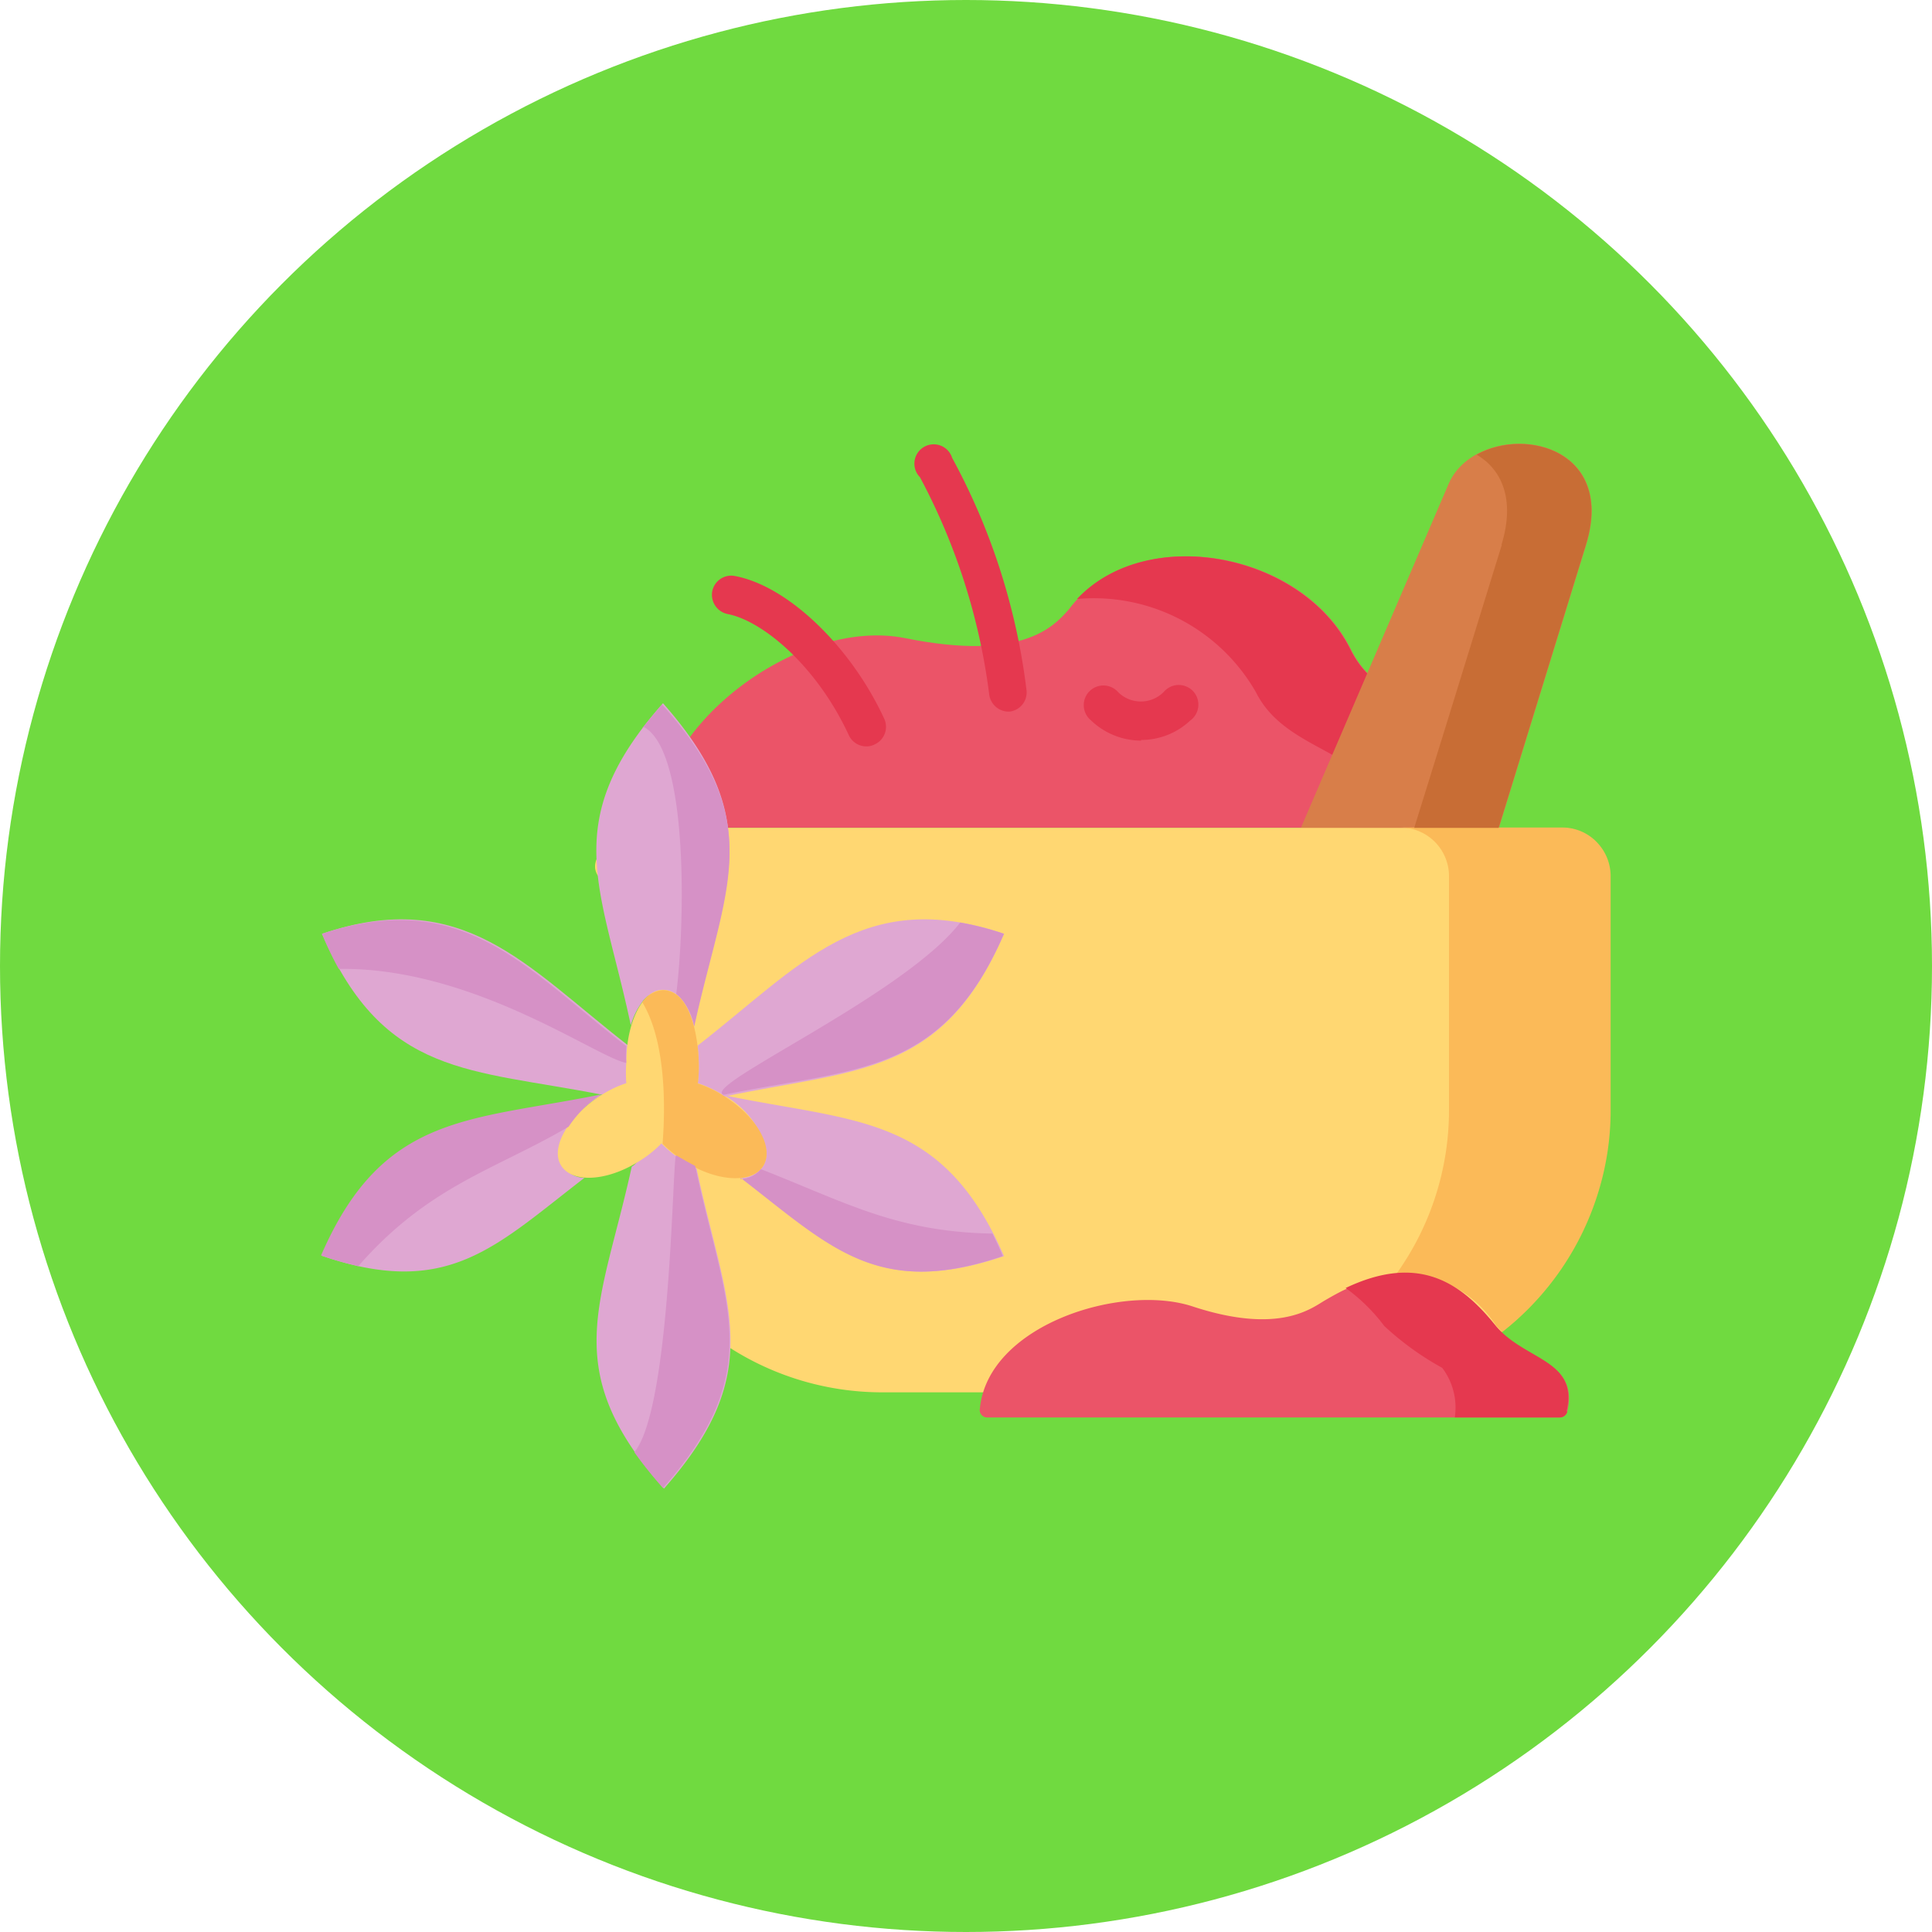 <svg xmlns="http://www.w3.org/2000/svg" viewBox="0 0 60 60"><defs><style>.cls-1{fill:#70da40;}.cls-2{fill:#eb5468;}.cls-10,.cls-2,.cls-3,.cls-4,.cls-5,.cls-7,.cls-8,.cls-9{fill-rule:evenodd;}.cls-3,.cls-6{fill:#e5384f;}.cls-4{fill:#d87e49;}.cls-5{fill:#ffd772;}.cls-7{fill:#dfa7d2;}.cls-8{fill:#d691c6;}.cls-9{fill:#fbba58;}.cls-10{fill:#c86d35;}</style></defs><g id="Layer_2" data-name="Layer 2"><g id="Layer_1-2" data-name="Layer 1"><g id="spices"><circle class="cls-1" cx="30" cy="30" r="30"/><path class="cls-2" d="M20.47,25.71H46.55c0-3.93-3.44-3.2-4.59-5.53-1.55-3.14-6.72-4-8.77-1.25-.49.56-1.48,1.61-5.07.89-3.41-.69-7.93,2.9-7.65,5.89Z"/><path class="cls-3" d="M33.47,18.6A5.8,5.8,0,0,1,39,21.49c1,2,3.74,1.73,4.43,4.22h3.1c0-3.93-3.44-3.2-4.59-5.53-1.49-3-6.29-3.92-8.49-1.58Z"/><path class="cls-4" d="M49.26,16.92l-2.71,8.79-3.26,2.21L40.4,25.71,45,15C45.9,13,50.36,13.34,49.26,16.92Z"/><path class="cls-5" d="M20.1,25.71H48.5A1.51,1.51,0,0,1,50,27.22v7.26a8.79,8.79,0,0,1-8.77,8.76H27.37A8.78,8.78,0,0,1,20,39.19c-.88-1.36.75-3.49.62-5.22l-.33-4.72-1.68-2c-.53-.64.68-1.51,1.5-1.51Z"/><path class="cls-6" d="M31.32,22.1a.61.61,0,0,1-.6-.54,19.51,19.51,0,0,0-2.15-6.74.6.6,0,1,1,1-.6,20.19,20.19,0,0,1,2.31,7.22.6.6,0,0,1-.53.66Z"/><path class="cls-6" d="M35.44,23a2.25,2.25,0,0,1-1.56-.63.61.61,0,1,1,.84-.88,1,1,0,0,0,1.42,0,.61.61,0,1,1,.82.89,2.22,2.22,0,0,1-1.52.6Z"/><path class="cls-6" d="M26.91,23.18a.6.6,0,0,1-.55-.35c-1-2.16-2.68-3.55-3.76-3.76a.61.61,0,0,1-.48-.71.6.6,0,0,1,.71-.47c1.64.31,3.59,2.18,4.63,4.43a.6.6,0,0,1-.3.8A.54.54,0,0,1,26.91,23.18Z"/><path class="cls-7" d="M10,29c4.39-1.49,6.33,1,9.51,3.47L20.28,34,18.71,34C14.62,33.19,11.92,33.46,10,29Z"/><path class="cls-7" d="M17.39,35.65a.84.84,0,0,0,.07.53.82.82,0,0,0,.69.4C15.38,38.71,13.91,40.34,10,39c1.92-4.42,4.62-4.15,8.71-5a2.73,2.73,0,0,0-1.32,1.62Z"/><path class="cls-7" d="M20.59,21.84c-3.27,3.69-1.91,5.69-1,10a2.22,2.22,0,0,1,.33-.69.82.82,0,0,1,.63-.38c.51,0,.81.5,1,1.11C22.49,27.55,23.86,25.54,20.59,21.84Z"/><path class="cls-7" d="M31.18,29c-4.4-1.49-6.33,1-9.51,3.47L20.89,34l1.58.06C26.56,33.19,29.26,33.46,31.18,29Z"/><path class="cls-7" d="M23.78,35.65a.78.78,0,0,1-.06.53.85.85,0,0,1-.69.4c2.77,2.13,4.23,3.76,8.15,2.43-1.92-4.42-4.62-4.15-8.71-5a2.71,2.71,0,0,1,1.31,1.62Z"/><path class="cls-8" d="M20,22.58c1.4.76,1.27,6.18,1,8.3a1.72,1.72,0,0,1,.56,1c.94-4.31,2.31-6.32-1-10-.23.26-.43.51-.62.74Z"/><path class="cls-7" d="M20.57,34.7c-.28.28-.6,1.35-.95,1.53-.94,4.3-2.3,6.29,1,10,3.26-3.69,1.91-5.68,1-10-.09-.05-.09-.86-.27-1a4.83,4.83,0,0,1-.72-.57Z"/><path class="cls-5" d="M22.44,34a3.54,3.54,0,0,0-.77-.36c.12-.85-.07-2.9-1.09-2.9-.62,0-1.13,1-1.13,2.26a4.58,4.58,0,0,0,0,.64,3.27,3.27,0,0,0-.76.36c-1,.62-1.6,1.6-1.28,2.17s1.39.54,2.41-.09a3.48,3.48,0,0,0,.72-.57,3.77,3.77,0,0,0,.72.57c1,.63,2.1.67,2.42.09s-.26-1.55-1.28-2.17Z"/><path class="cls-9" d="M20.58,30.75a.82.82,0,0,0-.63.38c.94,1.56.61,4.41.63,4.39a3.77,3.77,0,0,0,.72.57c1,.63,2.1.67,2.42.09s-.26-1.55-1.28-2.17a3.54,3.54,0,0,0-.77-.36c.12-.85-.07-2.9-1.09-2.9Z"/><path class="cls-8" d="M23,36.58c2.77,2.13,4.23,3.76,8.14,2.43-.1-.25-.21-.48-.32-.7-3-.05-4.62-1-7.19-2a.89.89,0,0,1-.63.31Z"/><path class="cls-8" d="M19.7,45.1a12.71,12.71,0,0,0,.89,1.11c3.26-3.69,1.91-5.68,1-10l-.26-.14L21,35.88C20.88,35.8,20.86,43.7,19.7,45.1Z"/><path class="cls-8" d="M22.47,34c4.09-.84,6.79-.57,8.71-5a8.8,8.8,0,0,0-1.36-.35C28.08,30.91,21.75,33.72,22.47,34Z"/><path class="cls-8" d="M11.12,39.33c2.2-2.52,4.26-3,6.54-4.34a3.56,3.56,0,0,1,1-1c-4.08.83-6.77.57-8.69,5a10.28,10.28,0,0,0,1.12.32Z"/><path class="cls-8" d="M10.52,30.09c4.17-.06,8,2.75,8.93,2.92a4.41,4.41,0,0,1,0-.52C16.31,30.06,14.38,27.55,10,29A10.28,10.28,0,0,0,10.52,30.09Z"/><path class="cls-9" d="M45,27.22v7.26a8.73,8.73,0,0,1-1.64,5.09,3.47,3.47,0,0,1,3.11,1.61l.18.19a8.78,8.78,0,0,0,3-4.39,8.59,8.59,0,0,0,.37-2.5V27.22a1.51,1.51,0,0,0-.37-1,1.48,1.48,0,0,0-1.13-.52h-5A1.51,1.51,0,0,1,45,27.22Z"/><path class="cls-10" d="M46.64,16.92l-1.72,5.57-1,3.22h2.62l2.71-8.79c.89-2.89-1.85-3.66-3.39-2.8.76.45,1.21,1.36.77,2.8Z"/><path class="cls-2" d="M48.67,43.85h0a.24.24,0,0,1-.23.17H30.67a.23.23,0,0,1-.24-.27c.25-2.61,4.4-3.9,6.6-3.18,2.64.87,3.66.09,4.09-.17.24-.14.47-.27.69-.37,2.25-1.07,3.56-.19,4.64,1.15.91,1.11,2.6,1.06,2.22,2.67Z"/><path class="cls-3" d="M48.67,43.85h0a.24.24,0,0,1-.23.17H45.18a2.05,2.05,0,0,0-.39-1.54,9,9,0,0,1-1.8-1.3A5.59,5.59,0,0,0,41.79,40h0c2.25-1.07,3.56-.19,4.64,1.15.91,1.11,2.6,1.06,2.22,2.67Z"/></g></g></g></svg>